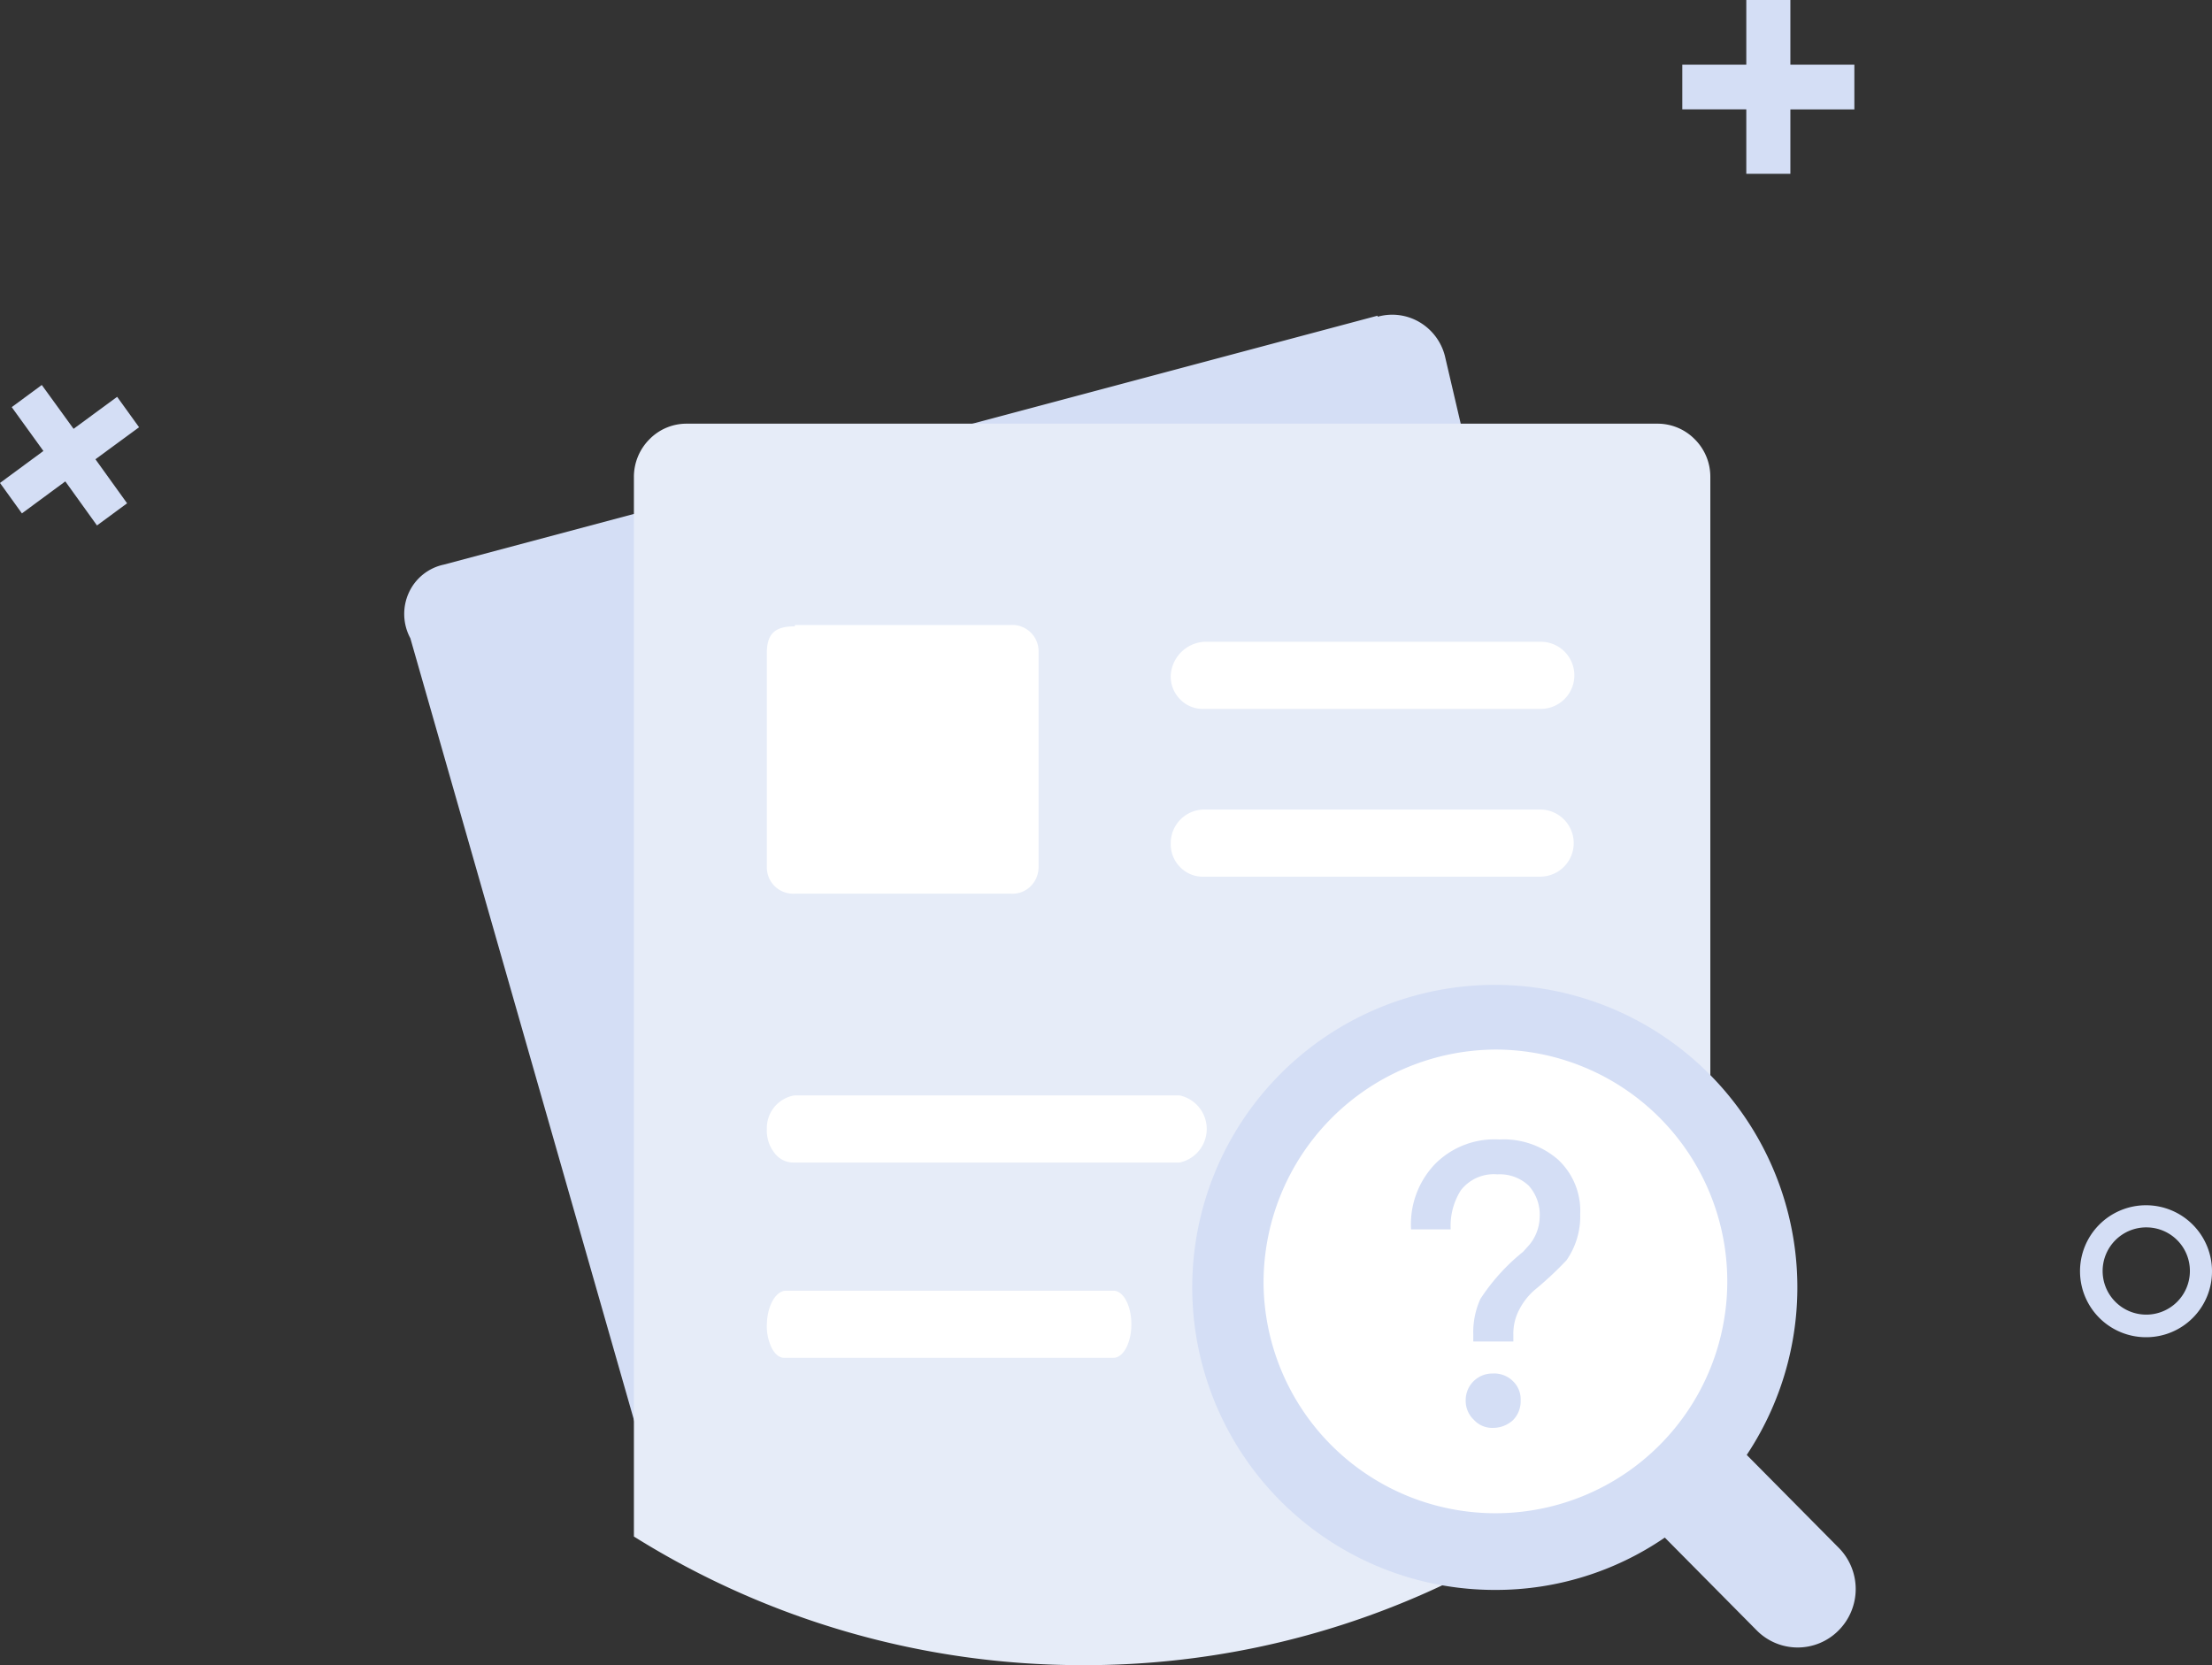 <svg xmlns="http://www.w3.org/2000/svg" width="174" height="131" viewBox="0 0 174 131">
  <rect x="0" y="0" width="174" height="131" fill="#333333" stroke="none"/>
  <defs>
    <style>
      .cls-1 {
        fill: #d4def5;
      }

      .cls-2 {
        fill: #e6ecf8;
      }

      .cls-3 {
        fill: #fff;
      }
    </style>
  </defs>
  <g id="缺省图" transform="translate(-1047 -245.687)">
    <g id="重点媒体" transform="translate(1047 245.687)">
      <g id="组_31" data-name="组 31">
        <path id="路径_30" data-name="路径 30" class="cls-1" d="M112.532,47.209a4.226,4.226,0,0,1,3.293.422,4.327,4.327,0,0,1,2,2.658l17.21,73.682a4.2,4.2,0,0,1-3.083,5.05L61.39,144.842a4.5,4.5,0,0,1-5.069-2.851L36.446,72.5a4.028,4.028,0,0,1-.122-3.573,3.914,3.914,0,0,1,2.752-2.217l73.457-19.586Z" transform="translate(-4.168 -22.29)"/>
        <path id="路径_31" data-name="路径 31" class="cls-2" d="M91.721,154.231a65.964,65.964,0,0,0,49.418-22V60.751a4.158,4.158,0,0,0-1.219-2.956,4.106,4.106,0,0,0-2.926-1.232H60.61a4.075,4.075,0,0,0-2.926,1.232,4.189,4.189,0,0,0-1.219,2.956v83.361a66.434,66.434,0,0,0,35.274,10.119" transform="translate(-6.601 -23.232)"/>
        <path id="路径_32" data-name="路径 32" class="cls-3" d="M69.377,126.512H95.21c.784,0,1.411,1.179,1.411,2.639s-.627,2.64-1.411,2.64H69.377c-.383.035-.749-.229-1.028-.739a3.905,3.905,0,0,1-.4-1.918c.035-1.408.662-2.535,1.429-2.622m.731-15.363h30.309a2.7,2.7,0,0,1,0,5.279H70.109a1.838,1.838,0,0,1-1.55-.739,2.817,2.817,0,0,1-.61-1.918,2.6,2.6,0,0,1,2.16-2.622m32.26-22.49h26.46a2.64,2.64,0,0,1,0,5.279h-26.46a2.479,2.479,0,0,1-1.9-.739,2.548,2.548,0,0,1-.749-1.918,2.638,2.638,0,0,1,2.648-2.622m0-13.2h26.46a2.64,2.64,0,0,1,0,5.28h-26.46a2.479,2.479,0,0,1-1.9-.739,2.55,2.55,0,0,1-.749-1.918,2.813,2.813,0,0,1,2.648-2.623M70.161,74.141H87.127a2.067,2.067,0,0,1,2.195,2.094V93.181a2.114,2.114,0,0,1-.645,1.532,2.028,2.028,0,0,1-1.55.563H70.143a2.067,2.067,0,0,1-2.195-2.095V76.34c0-1.531.662-2.094,2.195-2.094" transform="translate(-7.626 -24.971)"/>
        <path id="路径_33" data-name="路径 33" class="cls-1" d="M156.315,149.779l-7.229-7.3A23.8,23.8,0,1,0,129.316,153.1a23.491,23.491,0,0,0,13.325-4.118l7.229,7.3a4.53,4.53,0,0,0,6.445,0A4.611,4.611,0,0,0,156.315,149.779Z" transform="translate(-11.684 -28.019)"/>
        <path id="路径_34" data-name="路径 34" class="cls-3" d="M111.758,129.636A18.239,18.239,0,1,0,130,111.211,18.337,18.337,0,0,0,111.758,129.636Z" transform="translate(-12.364 -28.641)"/>
        <path id="路径_35" data-name="路径 35" class="cls-1" d="M131.716,119.062a6.526,6.526,0,0,1,4.615,1.584,5.51,5.51,0,0,1,1.743,4.276,6.053,6.053,0,0,1-1.08,3.643,27.576,27.576,0,0,1-2.509,2.341,5.112,5.112,0,0,0-1.2,1.531,4.015,4.015,0,0,0-.47,2.007v.51h-3.153v-.51a6.363,6.363,0,0,1,.557-2.834,15.879,15.879,0,0,1,3.361-3.713l.506-.563a3.551,3.551,0,0,0,.8-2.182,3.417,3.417,0,0,0-.853-2.446,3.315,3.315,0,0,0-2.473-.9,3.276,3.276,0,0,0-2.874,1.25,5.211,5.211,0,0,0-.8,3.08h-3.118A6.851,6.851,0,0,1,126.647,121a6.572,6.572,0,0,1,5.069-1.936Zm-.506,18.408a2.113,2.113,0,0,1,1.568.6,1.975,1.975,0,0,1,.61,1.531,2.106,2.106,0,0,1-.61,1.549,2.325,2.325,0,0,1-1.568.6,1.935,1.935,0,0,1-1.5-.633,2.045,2.045,0,0,1-.645-1.531,2.093,2.093,0,0,1,2.142-2.112Z" transform="translate(-13.771 -29.418)"/>
        <path id="路径_36" data-name="路径 36" class="cls-1" d="M146.181,24.656h-5.034V19.57h-3.467v5.086h-5.035v3.519h5.035v5.068h3.467V28.176h5.034ZM11.252,53.182,9.528,50.789,6.1,53.306,3.6,49.857,1.236,51.6l2.491,3.449L.313,57.564l1.724,2.394,3.414-2.517,2.491,3.466,2.369-1.742L7.82,55.7Z" transform="translate(-0.313 -19.57)"/>
        <path id="路径_37" data-name="路径 37" class="cls-1" d="M189.025,135.187A5.191,5.191,0,1,1,194.164,130,5.175,5.175,0,0,1,189.025,135.187Zm0-8.641a3.432,3.432,0,1,0,3.4,3.432A3.419,3.419,0,0,0,189.025,126.547Z" transform="translate(-20.164 -29.987)"/>
      </g>
    </g>
  </g>
</svg>
